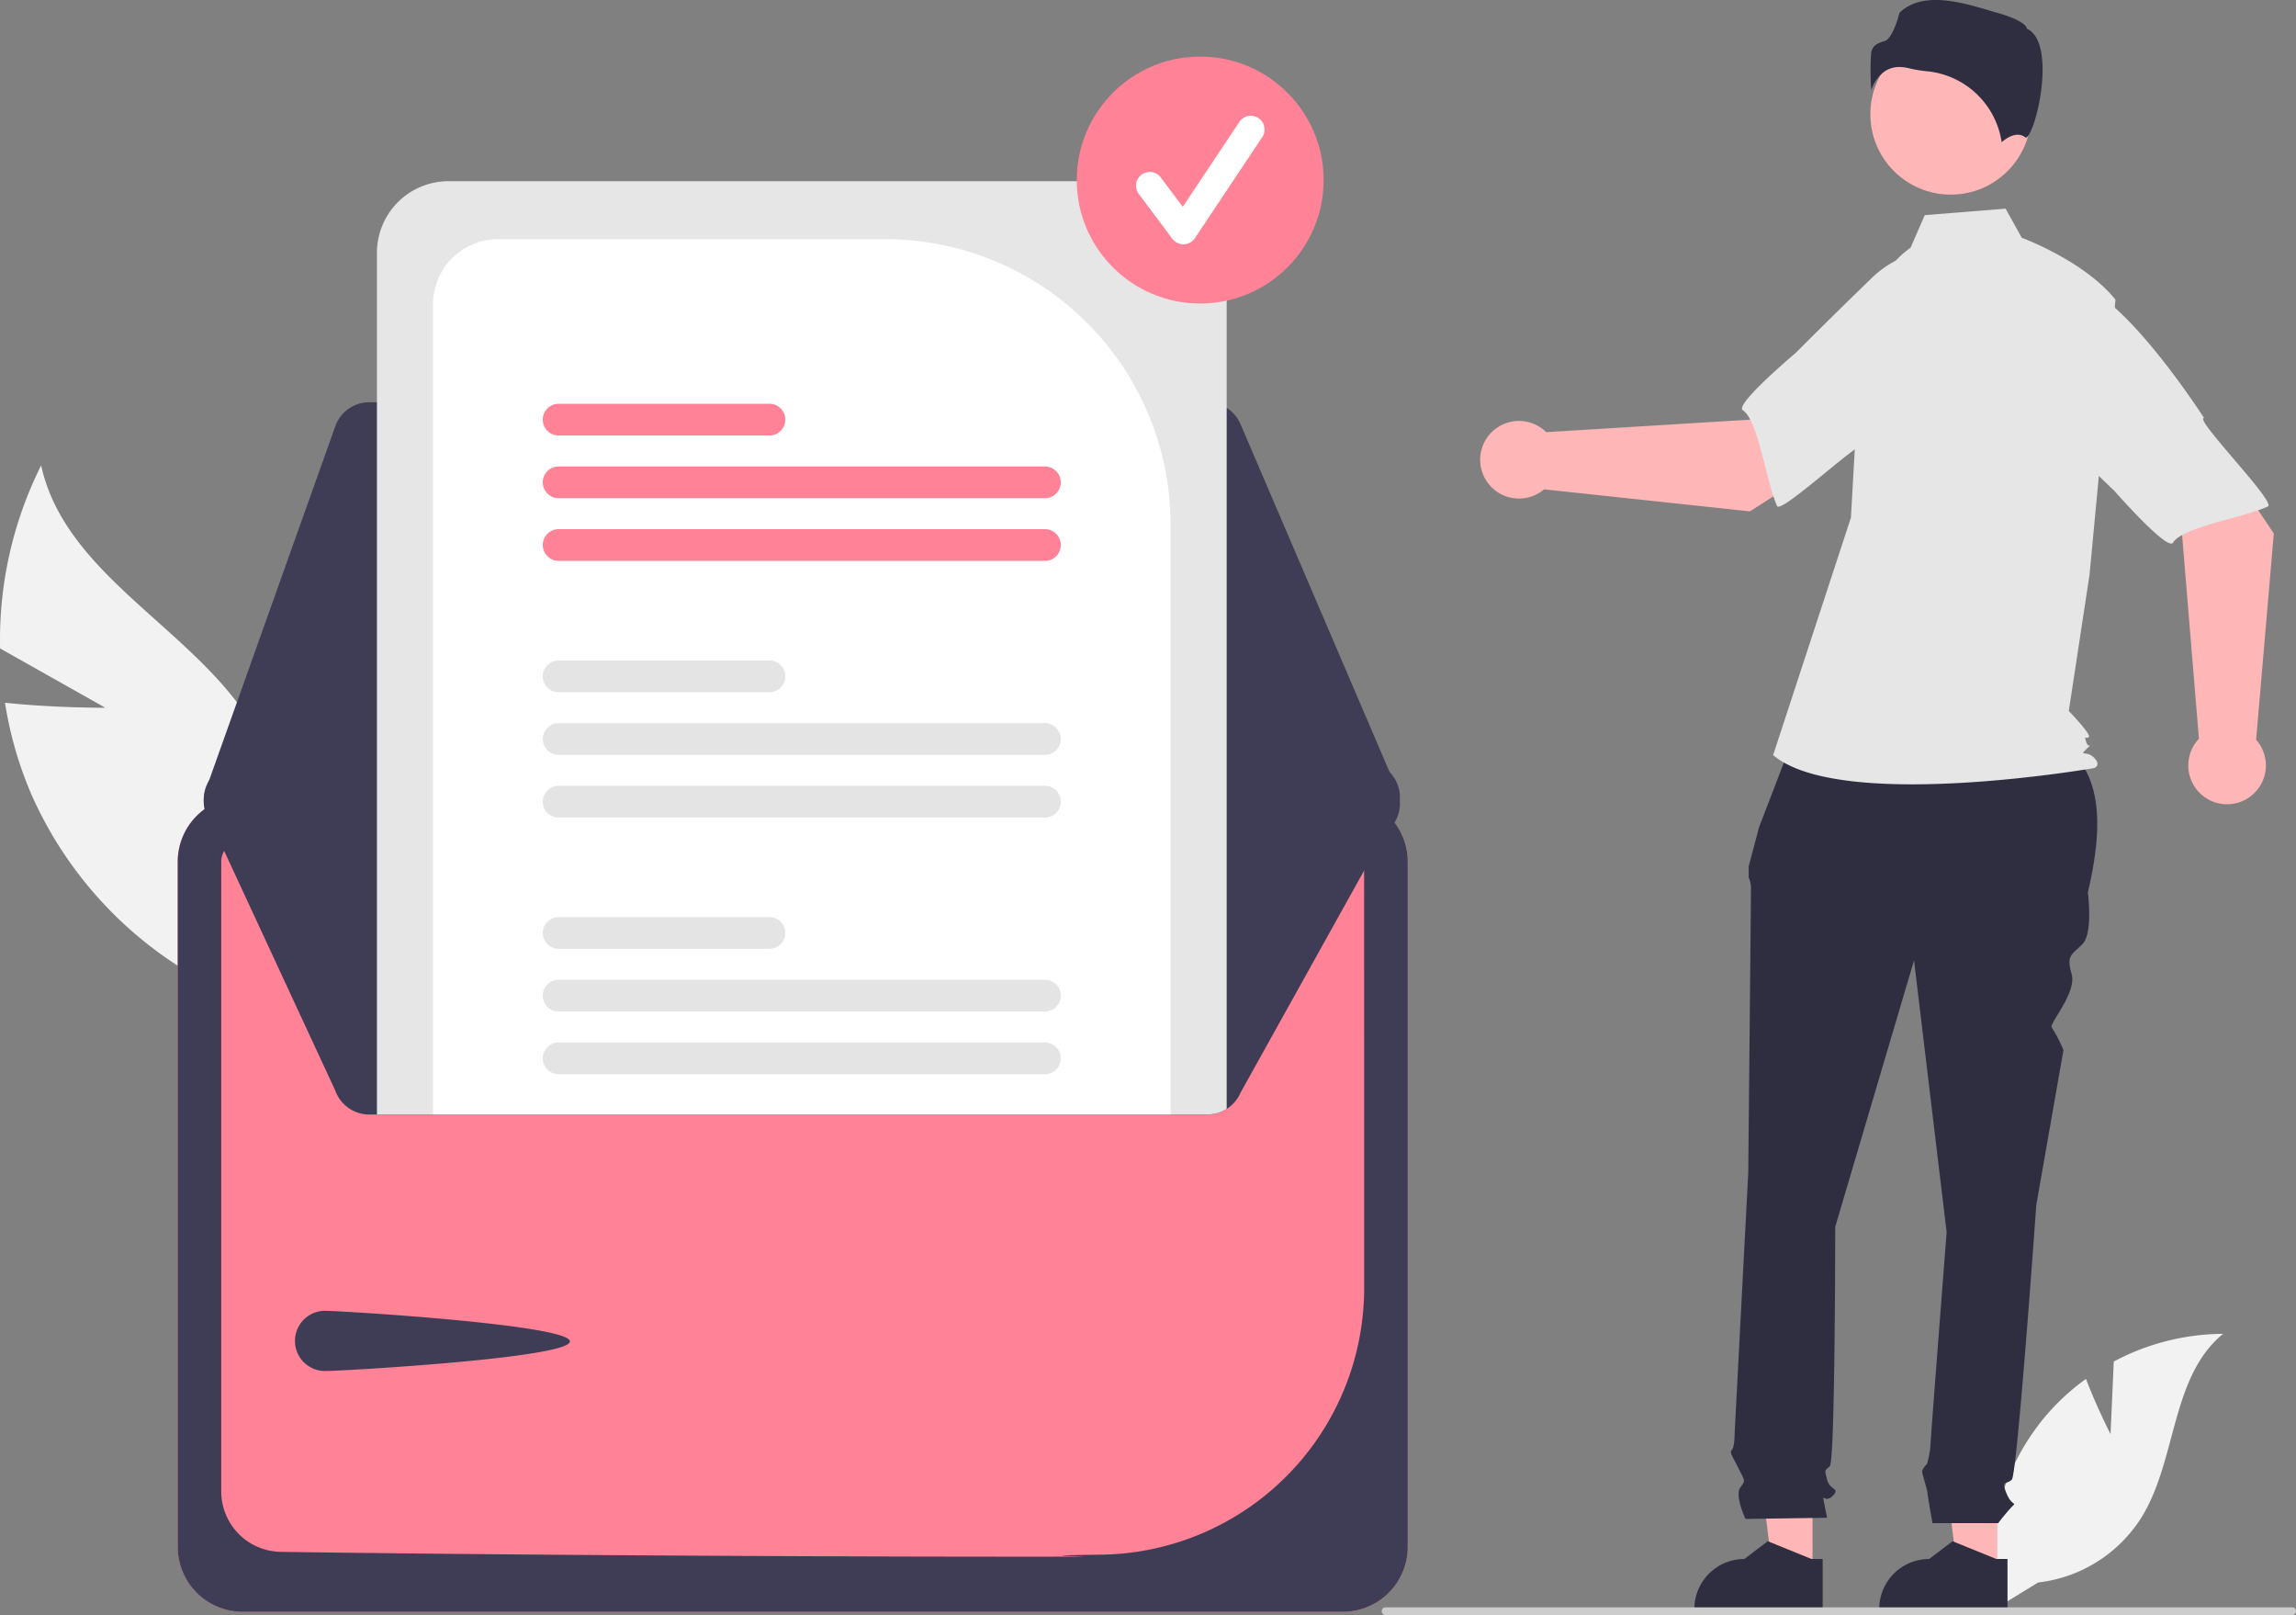 <svg xmlns="http://www.w3.org/2000/svg" width="170.642" height="120" viewBox="0 0 170.642 120">
  <rect x="0" y="0" width="170.642" height="120" fill="#808080" stroke="none"/>
  <g id="undraw_message_sent_re_q2kl" transform="translate(0.007 4.496)">
    <path id="Path_277" data-name="Path 277" d="M270.413,299.068l-7.822-4.406a28.965,28.965,0,0,1,3.049-13.6c1.8,8.185,11.294,12.08,15.673,19.226a17.423,17.423,0,0,1,1.415,15.035l.514,6.346a29.2,29.2,0,0,1-18.33-16.174,28.2,28.2,0,0,1-1.956-6.8C266.6,299.087,270.413,299.068,270.413,299.068Z" transform="translate(-262.591 -250.978)" fill="#f2f2f2"/>
    <path id="Path_278" data-name="Path 278" d="M851.893,665.832l.24-5.393a17.418,17.418,0,0,1,8.124-2.057c-3.9,3.19-3.414,9.34-6.06,13.63a10.477,10.477,0,0,1-7.683,4.842l-3.265,2a17.556,17.556,0,0,1,3.7-14.226,16.961,16.961,0,0,1,3.117-2.9C850.849,663.792,851.893,665.832,851.893,665.832Z" transform="translate(-695.041 -563.772)" fill="#f2f2f2"/>
    <path id="Path_279" data-name="Path 279" d="M568.7,541.253h-2.957l-1.407-11.4H568.7Z" transform="translate(-420.262 -428.948)" fill="#ffb6b6"/>
    <path id="Path_280" data-name="Path 280" d="M818.092,727.63h-9.534v-.121a3.711,3.711,0,0,1,3.711-3.711h0l1.741-1.321,3.249,1.321h.832Z" transform="translate(-668.898 -612.46)" fill="#2f2e41"/>
    <path id="Path_281" data-name="Path 281" d="M511.561,541.253H508.6l-1.407-11.4h4.364Z" transform="translate(-376.858 -428.948)" fill="#ffb6b6"/>
    <path id="Path_282" data-name="Path 282" d="M760.952,727.63h-9.534v-.121a3.711,3.711,0,0,1,3.711-3.711h0l1.742-1.321,3.249,1.321h.832Z" transform="translate(-625.495 -612.46)" fill="#2f2e41"/>
    <path id="Path_283" data-name="Path 283" d="M767.456,472.631l19.232.481c3.653,1.984,3.708,6.278,2.511,11.376,0,0,.4,3.03-.4,3.838s-1.212.808-.808,2.222-1.731,3.724-1.471,3.983a10.452,10.452,0,0,1,.865,1.673l-2.02,11.514s-1.414,20-1.818,20.4-.808,0-.4,1.01.808.606.4,1.01a14.863,14.863,0,0,0-1.01,1.212h-4.884s-.368-2.02-.368-2.222-.4-1.414-.4-1.616.357-.559.357-.559a6.649,6.649,0,0,0,.249-1.259c0-.4,1.212-15.958,1.212-15.958l-2.424-20.2-5.858,19.8s0,17.372-.4,17.776-.4.2-.2,1.01,1.01.606.4,1.212-.808-.4-.606.606l.2,1.01-6.06.087s-.808-1.7-.4-2.309.38-.441-.113-1.432-.695-1.194-.493-1.4.2-1.276.2-1.276l1.01-19.328s.2-20.4.2-21.009a2.016,2.016,0,0,0-.168-.909v-.823l.774-2.915Z" transform="translate(-634.033 -422.676)" fill="#2f2e41"/>
    <circle id="Ellipse_98" data-name="Ellipse 98" cx="5.975" cy="5.975" r="5.975" transform="translate(139 -1.985)" fill="#ffb6b6"/>
    <path id="Path_284" data-name="Path 284" d="M785.964,313.535a6.168,6.168,0,0,0-2.5,3.6A34.134,34.134,0,0,0,782,325.294l-.467,8.288-5.783,17.647c5.012,4.241,23.85.964,23.85.964s.578-.193,0-.771-1.141-.066-.563-.644.18.066-.013-.512,0-.193.193-.385-1.492-1.928-1.492-1.928l1.542-10.13,1.928-20.432c-2.313-2.891-6.965-4.6-6.965-4.6l-1.2-2.164-6.01.481Z" transform="translate(-643.976 -299.62)" fill="#e6e6e6"/>
    <path id="Path_285" data-name="Path 285" d="M808.022,251.105a2.825,2.825,0,0,1,.685.09,9.75,9.75,0,0,0,1.341.225,6.215,6.215,0,0,1,5.565,5.271c.347-.3,1.137-.86,1.785-.342h0c.01.008.016.012.038,0,.43-.2,1.194-2.715,1.217-4.926.012-1.174-.172-2.672-1.122-3.147l-.05-.025-.013-.054c-.063-.264-.772-.715-2-1.065-2.238-.637-5.573-1.879-7.452-.052-.142.616-.6,1.934-1.072,2.084-.517.165-.964.308-1.034.943a19.44,19.44,0,0,0,.013,2.712,2.769,2.769,0,0,1,.984-1.382A1.95,1.95,0,0,1,808.022,251.105Z" transform="translate(-666.853 -250.622)" fill="#2f2e41"/>
    <path id="Path_286" data-name="Path 286" d="M705.234,363.78l9.761-6.251-4.916-6.535-4.854,5.971-15.126.928a2.883,2.883,0,1,0-.161,4.248Z" transform="translate(-575.187 -330.279)" fill="#ffb6b6"/>
    <path id="Path_287" data-name="Path 287" d="M785.532,327.8c.567,3.428-10.132,9.975-10.132,9.975,0-.8-6.385,5.27-6.674,4.6-.819-1.9-1.4-6.389-2.54-7.109-.655-.411,3.942-4.274,3.942-4.274s2.406-2.424,5.564-5.482a7.367,7.367,0,0,1,6.823-1.994A5.25,5.25,0,0,1,785.532,327.8Z" transform="translate(-636.665 -309.276)" fill="#e6e6e6"/>
    <path id="Path_288" data-name="Path 288" d="M889.831,380.591l-6.456-9.626-6.43,5.053,6.073,4.727,1.248,15.1a2.883,2.883,0,1,0,4.25.071Z" transform="translate(-720.845 -345.45)" fill="#ffb6b6"/>
    <path id="Path_289" data-name="Path 289" d="M852.828,333.968c3.416-.639,10.188,9.918,10.188,9.918-.8.017,5.4,6.272,4.743,6.575-1.879.859-6.359,1.53-7.053,2.69-.4.663-4.357-3.851-4.357-3.851s-2.474-2.354-5.6-5.447a7.367,7.367,0,0,1-2.138-6.779A5.25,5.25,0,0,1,852.828,333.968Z" transform="translate(-699.214 -317.326)" fill="#e6e6e6"/>
    <path id="Path_290" data-name="Path 290" d="M722.692,743.205a.285.285,0,0,1-.286.286H655.025a.286.286,0,0,1,0-.572h67.381a.285.285,0,0,1,.286.286Z" transform="translate(-552.057 -627.987)" fill="#ccc"/>
    <path id="Path_291" data-name="Path 291" d="M404.132,383.493H322.356a4.824,4.824,0,0,0-4.819,4.819v50.913a4.824,4.824,0,0,0,4.819,4.819h81.776a4.824,4.824,0,0,0,4.819-4.819V388.312A4.824,4.824,0,0,0,404.132,383.493Z" transform="translate(-304.334 -328.784)" fill="#ff8297"/>
    <path id="Path_292" data-name="Path 292" d="M404.132,383.493H322.356a4.824,4.824,0,0,0-4.819,4.819v50.913a4.824,4.824,0,0,0,4.819,4.819h81.776a4.824,4.824,0,0,0,4.819-4.819V388.312A4.824,4.824,0,0,0,404.132,383.493Zm1.581,36.572A19.81,19.81,0,0,1,386.237,439.8c-8.3.108,4.591.15-5.417.15-22.884,0-46.746-.219-55.649-.36a4.489,4.489,0,0,1-4.4-4.471v-46.8a1.587,1.587,0,0,1,1.581-1.585h81.773a1.587,1.587,0,0,1,1.585,1.581Z" transform="translate(-304.334 -328.784)" fill="#3f3d56"/>
    <path id="Path_293" data-name="Path 293" d="M400.16,261.538h-62.3a2.678,2.678,0,0,0-2.517,1.775l-9.623,27a2.672,2.672,0,0,0,2.513,3.57l83.561.148h0a2.672,2.672,0,0,0,2.456-3.725l-.146.062.146-.062-11.634-27.145a2.669,2.669,0,0,0-2.456-1.62Z" transform="translate(-310.428 -236.146)" fill="#3f3d56"/>
    <path id="Path_294" data-name="Path 294" d="M414.466,375.184a2.679,2.679,0,0,1-.216,1.053l-11.633,20.9a2.68,2.68,0,0,1-2.457,1.618h-62.3a2.68,2.68,0,0,1-2.519-1.774l-9.621-20.746a2.671,2.671,0,0,1,1.62-3.414,2.629,2.629,0,0,1,.892-.156l10.207-.019,4.166-.007,54.82-.1,4.168-.007,10.2-.019h0a2.674,2.674,0,0,1,2.673,2.673Z" transform="translate(-310.428 -320.442)" fill="#3f3d56"/>
    <path id="Path_295" data-name="Path 295" d="M356.015,542.358c1.236,0,18.2,1.037,18.2,2.272s-16.966,2.2-18.2,2.2a2.237,2.237,0,1,1,0-4.474Z" transform="translate(-331.863 -449.458)" fill="#3f3d56"/>
    <path id="Path_296" data-name="Path 296" d="M436.963,193.221H384.429a5.317,5.317,0,0,0-5.31,5.31v64.03h61.724a2.639,2.639,0,0,0,1.43-.416V198.531a5.317,5.317,0,0,0-5.31-5.31Z" transform="translate(-351.111 -184.253)" fill="#e6e6e6"/>
    <path id="Path_297" data-name="Path 297" d="M430.076,211.131h-28.79a4.842,4.842,0,0,0-4.837,4.834v60.2h54.82V232.324a21.218,21.218,0,0,0-21.193-21.193Z" transform="translate(-364.275 -197.857)" fill="#fff"/>
    <path id="Path_298" data-name="Path 298" d="M467.718,459.421H431.577a1.178,1.178,0,1,0,0,2.356h36.141a1.178,1.178,0,1,0,0-2.356Z" transform="translate(-390.064 -386.459)" fill="#e4e4e4"/>
    <path id="Path_299" data-name="Path 299" d="M467.714,440.041H431.573a1.179,1.179,0,1,0,0,2.358h36.141a1.179,1.179,0,1,0,0-2.358Z" transform="translate(-390.06 -371.738)" fill="#e4e4e4"/>
    <path id="Path_300" data-name="Path 300" d="M447.243,420.671H431.576a1.178,1.178,0,0,0,0,2.356h15.667a1.178,1.178,0,0,0,0-2.356Z" transform="translate(-390.063 -357.024)" fill="#e4e4e4"/>
    <path id="Path_301" data-name="Path 301" d="M467.714,380.091H431.573a1.179,1.179,0,1,0,0,2.358h36.141a1.179,1.179,0,1,0,0-2.358Z" transform="translate(-390.06 -326.2)" fill="#e4e4e4"/>
    <path id="Path_302" data-name="Path 302" d="M467.718,360.721H431.577a1.178,1.178,0,0,0,0,2.356h36.141a1.178,1.178,0,1,0,0-2.356Z" transform="translate(-390.064 -311.486)" fill="#e4e4e4"/>
    <path id="Path_303" data-name="Path 303" d="M447.239,341.341H431.572a1.179,1.179,0,0,0,0,2.358h15.667a1.179,1.179,0,1,0,0-2.358Z" transform="translate(-390.059 -296.765)" fill="#e4e4e4"/>
    <path id="Path_304" data-name="Path 304" d="M467.714,300.761H431.573a1.179,1.179,0,0,0,0,2.358h36.141a1.179,1.179,0,0,0,0-2.358Z" transform="translate(-390.06 -265.94)" fill="#ff8297"/>
    <path id="Path_305" data-name="Path 305" d="M467.714,281.391H431.573a1.179,1.179,0,1,0,0,2.358h36.141a1.179,1.179,0,1,0,0-2.358Z" transform="translate(-390.06 -251.227)" fill="#ff8297"/>
    <path id="Path_306" data-name="Path 306" d="M447.239,262.011H431.572a1.179,1.179,0,0,0,0,2.358h15.667a1.179,1.179,0,1,0,0-2.358Z" transform="translate(-390.059 -236.506)" fill="#ff8297"/>
    <circle id="Ellipse_99" data-name="Ellipse 99" cx="9.174" cy="9.174" r="9.174" transform="translate(80.019 -0.292)" fill="#ff8297"/>
    <path id="Path_307" data-name="Path 307" d="M617.3,182.55a1.02,1.02,0,0,1-.816-.408l-2.5-3.337a1.02,1.02,0,0,1,1.633-1.225l1.637,2.183,4.206-6.308a1.021,1.021,0,0,1,1.7,1.132l-5.006,7.509a1.021,1.021,0,0,1-.821.454Z" transform="translate(-529.356 -168.893)" fill="#fff"/>
  </g>
</svg>
